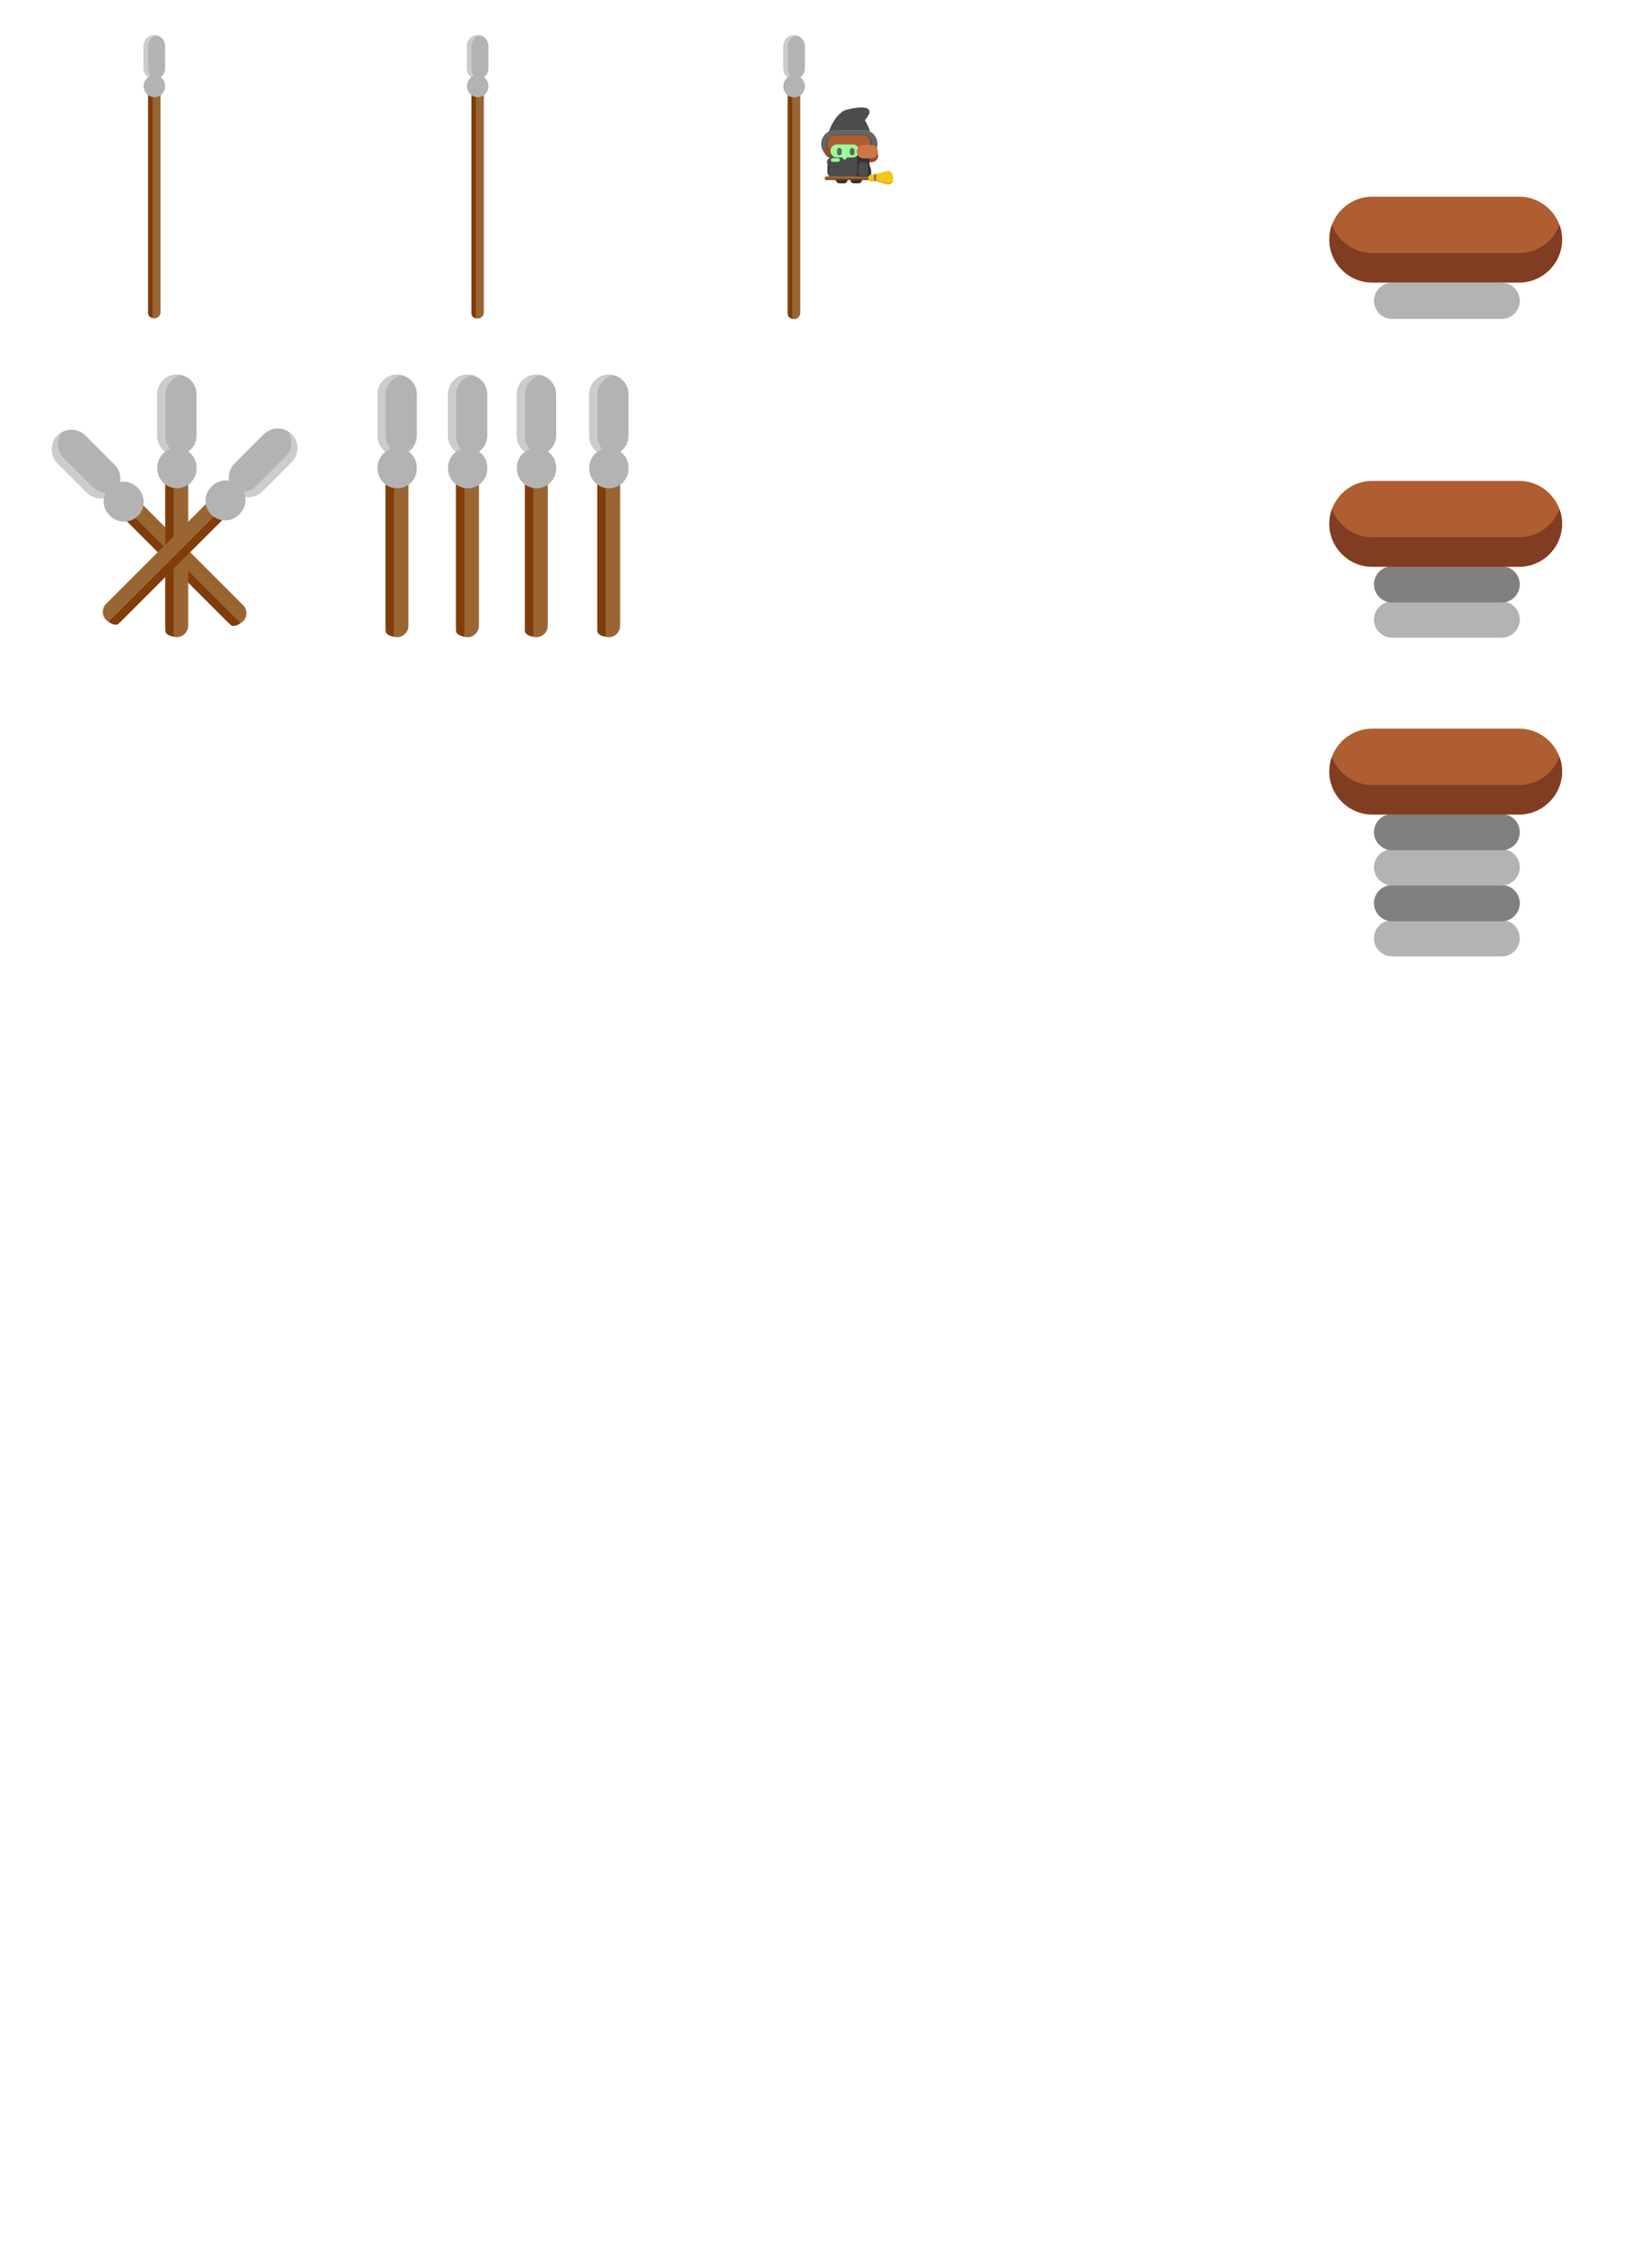 <?xml version="1.0" encoding="UTF-8" standalone="no"?>
<svg
   xmlns:dc="http://purl.org/dc/elements/1.1/"
   xmlns:cc="http://creativecommons.org/ns#"
   xmlns:rdf="http://www.w3.org/1999/02/22-rdf-syntax-ns#"
   xmlns:svg="http://www.w3.org/2000/svg"
   xmlns="http://www.w3.org/2000/svg"
   xmlns:sodipodi="http://sodipodi.sourceforge.net/DTD/sodipodi-0.dtd"
   xmlns:inkscape="http://www.inkscape.org/namespaces/inkscape"
   width="736"
   height="1024"
   viewBox="0 0 194.734 270.933"
   version="1.1"
   id="svg3565"
   inkscape:version="1.0.1 (3bc2e813f5, 2020-09-07)"
   sodipodi:docname="Тригеры равнины.svg"
   inkscape:export-filename="C:\Users\Kolobok\Desktop\Projects\Knight\grass_tileset.png"
   inkscape:export-xdpi="96"
   inkscape:export-ydpi="96">
  <title
     id="title4661">Тайл размером 256x256</title>
  <defs
     id="defs3559" />
  <sodipodi:namedview
     id="base"
     pagecolor="#ffffff"
     bordercolor="#666666"
     borderopacity="1.0"
     inkscape:pageopacity="0.0"
     inkscape:pageshadow="2"
     inkscape:zoom="0.70710678"
     inkscape:cx="848.76606"
     inkscape:cy="150.30865"
     inkscape:document-units="mm"
     inkscape:current-layer="layer1"
     showgrid="true"
     units="px"
     width="256px"
     inkscape:snap-global="true"
     inkscape:snap-others="false"
     inkscape:object-nodes="false"
     inkscape:snap-nodes="true"
     inkscape:snap-to-guides="false"
     inkscape:snap-bbox="false"
     inkscape:snap-intersection-paths="false"
     inkscape:object-paths="false"
     inkscape:document-rotation="0"
     inkscape:window-width="1920"
     inkscape:window-height="1017"
     inkscape:window-x="-8"
     inkscape:window-y="-8"
     inkscape:window-maximized="1">
    <inkscape:grid
       type="xygrid"
       id="grid5244"
       units="px"
       spacingx="38.1"
       spacingy="38.1"
       empspacing="1"
       originx="0"
       color="#ff3fff"
       opacity="0.125"
       dotted="false"
       enabled="true" />
    <inkscape:grid
       type="xygrid"
       id="grid25315"
       units="px"
       spacingx="38.1"
       spacingy="38.1"
       enabled="true"
       empspacing="1"
       originx="4.233"
       originy="4.233" />
    <inkscape:grid
       type="xygrid"
       id="grid25394"
       spacingx="38.1"
       spacingy="38.1"
       empspacing="1"
       originx="3.969"
       units="px"
       empcolor="#ff3f00"
       empopacity="0.251"
       originy="3.969" />
    <inkscape:grid
       type="xygrid"
       id="grid979"
       units="px"
       spacingx="38.1"
       spacingy="38.1"
       originy="0.265"
       empspacing="1"
       empcolor="#ff3f00"
       empopacity="0.251"
       originx="0.265" />
  </sodipodi:namedview>
  <g
     inkscape:label="Layer 1"
     inkscape:groupmode="layer"
     id="layer1"
     transform="translate(0,-26.067)">
    <polygon
       class="fil48"
       points="-377459.61,120762.08 -386508.36,120762.08 -386508.36,113089.16 -377459.61,113089.16 "
       id="polygon7650"
       transform="matrix(0.001,0,0,0.001,585.737,-128.066)"
       style="clip-rule:evenodd;fill:#99cc33;fill-rule:evenodd;image-rendering:optimizeQuality;shape-rendering:geometricPrecision;text-rendering:geometricPrecision" />
    <path
       class="fil4"
       d="m 19.183,37.326 v 26.024 c 0,0.41 -0.335,0.745 -0.744,0.745 v 0 c -0.41,0 -0.745,-0.335 -0.745,-0.745 V 37.326 c 0,-0.41 0.335,-0.745 0.745,-0.745 v 0 c 0.41,0 0.744,0.335 0.744,0.745 z"
       id="path7652"
       style="clip-rule:evenodd;fill:#996633;fill-rule:evenodd;stroke-width:0.001;image-rendering:optimizeQuality;shape-rendering:geometricPrecision;text-rendering:geometricPrecision" />
    <path
       class="fil29"
       d="M 18.237,64.061 C 17.648,63.908 17.694,63.607 17.694,63.055 V 37.631 c 0,-0.498 0.252,-0.917 0.586,-1.021 -0.027,0.108 -0.042,0.225 -0.042,0.346 z"
       id="path7654"
       style="clip-rule:evenodd;fill:#813d09;fill-rule:evenodd;stroke-width:0.001;image-rendering:optimizeQuality;shape-rendering:geometricPrecision;text-rendering:geometricPrecision" />
    <path
       class="fil64"
       d="m 19.729,31.544 v 2.7 c 0,0.704 -0.576,1.28 -1.28,1.28 v 0 c -0.704,0 -1.28,-0.576 -1.28,-1.28 v -2.7 c 0,-0.704 0.576,-1.28 1.28,-1.28 v 0 c 0.704,0 1.28,0.576 1.28,1.28 z"
       id="path7656"
       style="clip-rule:evenodd;fill:#b3b3b3;fill-rule:evenodd;stroke-width:0.001;image-rendering:optimizeQuality;shape-rendering:geometricPrecision;text-rendering:geometricPrecision" />
    <path
       class="fil5"
       d="m 18.713,35.523 c -0.085,0.018 -0.173,0.028 -0.264,0.028 v 0 c -0.704,0 -1.28,-0.576 -1.28,-1.28 v -2.7 c 0,-0.704 0.576,-1.28 1.28,-1.28 v 0 c 0.091,0 0.179,0.009 0.264,0.028 -0.579,0.122 -1.016,0.639 -1.016,1.252 v 2.7 c 0,0.614 0.437,1.13 1.016,1.252 z"
       id="path7658"
       style="clip-rule:evenodd;fill:#cccccc;fill-rule:evenodd;stroke-width:0.001;image-rendering:optimizeQuality;shape-rendering:geometricPrecision;text-rendering:geometricPrecision" />
    <path
       class="fil64"
       d="m 19.729,36.323 v 0.07 c 0,0.704 -0.576,1.28 -1.28,1.28 v 0 c -0.704,0 -1.28,-0.576 -1.28,-1.28 v -0.07 c 0,-0.704 0.576,-1.28 1.28,-1.28 v 0 c 0.704,0 1.28,0.576 1.28,1.28 z"
       id="path7660"
       style="clip-rule:evenodd;fill:#b3b3b3;fill-rule:evenodd;stroke-width:0.001;image-rendering:optimizeQuality;shape-rendering:geometricPrecision;text-rendering:geometricPrecision" />
    <polygon
       class="fil38"
       points="-386455.45,120762.08 -387484.36,120762.08 -387484.36,113089.16 -386455.45,113089.16 "
       id="polygon7662"
       transform="matrix(0.001,0,0,0.001,585.737,-128.066)"
       style="clip-rule:evenodd;fill:#669933;fill-rule:evenodd;image-rendering:optimizeQuality;shape-rendering:geometricPrecision;text-rendering:geometricPrecision" />
    <polygon
       class="fil50"
       points="-364691.05,113089.16 -355642.31,113089.16 -355642.31,120762.08 -364691.05,120762.08 "
       id="polygon34476"
       transform="matrix(0.001,0,0,0.001,631.446,-128.433)"
       style="clip-rule:evenodd;fill:#669933;fill-rule:evenodd;image-rendering:optimizeQuality;shape-rendering:geometricPrecision;text-rendering:geometricPrecision" />
    <path
       class="fil4"
       d="m 95.607,37.351 v 26.086 c 0,0.411 -0.336,0.746 -0.747,0.746 v 0 c -0.411,0 -0.746,-0.336 -0.746,-0.746 V 37.351 c 0,-0.411 0.336,-0.746 0.746,-0.746 v 0 c 0.411,0 0.747,0.336 0.747,0.746 z"
       id="path34478"
       style="clip-rule:evenodd;fill:#996633;fill-rule:evenodd;stroke-width:0.001;image-rendering:optimizeQuality;shape-rendering:geometricPrecision;text-rendering:geometricPrecision" />
    <path
       class="fil29"
       d="m 94.658,64.15 c -0.59,-0.154 -0.544,-0.455 -0.544,-1.008 V 37.657 c 0,-0.499 0.253,-0.92 0.587,-1.023 -0.027,0.109 -0.043,0.225 -0.043,0.346 z"
       id="path34480"
       style="clip-rule:evenodd;fill:#813d09;fill-rule:evenodd;stroke-width:0.001;image-rendering:optimizeQuality;shape-rendering:geometricPrecision;text-rendering:geometricPrecision" />
    <path
       class="fil64"
       d="m 96.155,31.556 v 2.706 c 0,0.706 -0.577,1.283 -1.283,1.283 v 0 c -0.706,0 -1.283,-0.577 -1.283,-1.283 v -2.706 c 0,-0.706 0.577,-1.283 1.283,-1.283 v 0 c 0.706,0 1.283,0.577 1.283,1.283 z"
       id="path34482"
       style="clip-rule:evenodd;fill:#b3b3b3;fill-rule:evenodd;stroke-width:0.001;image-rendering:optimizeQuality;shape-rendering:geometricPrecision;text-rendering:geometricPrecision" />
    <path
       class="fil5"
       d="m 95.136,35.544 c -0.086,0.018 -0.174,0.028 -0.265,0.028 v 0 c -0.706,0 -1.283,-0.577 -1.283,-1.283 v -2.706 c 0,-0.706 0.577,-1.283 1.283,-1.283 v 0 c 0.091,0 0.179,0.009 0.265,0.028 -0.58,0.123 -1.019,0.64 -1.019,1.255 v 2.706 c 0,0.615 0.439,1.133 1.019,1.255 z"
       id="path34484"
       style="clip-rule:evenodd;fill:#cccccc;fill-rule:evenodd;stroke-width:0.001;image-rendering:optimizeQuality;shape-rendering:geometricPrecision;text-rendering:geometricPrecision" />
    <path
       class="fil64"
       d="m 96.155,36.346 v 0.07 c 0,0.706 -0.577,1.283 -1.283,1.283 v 0 c -0.706,0 -1.283,-0.577 -1.283,-1.283 v -0.07 c 0,-0.706 0.577,-1.283 1.283,-1.283 v 0 c 0.706,0 1.283,0.577 1.283,1.283 z"
       id="path34486"
       style="clip-rule:evenodd;fill:#b3b3b3;fill-rule:evenodd;stroke-width:0.001;image-rendering:optimizeQuality;shape-rendering:geometricPrecision;text-rendering:geometricPrecision" />
    <polygon
       class="fil141"
       points="-365667.05,113089.16 -364638.14,113089.16 -364638.14,120762.08 -365667.05,120762.08 "
       id="polygon34488"
       transform="matrix(0.001,0,0,0.001,631.446,-128.433)"
       style="clip-rule:evenodd;fill:#006633;fill-rule:evenodd;image-rendering:optimizeQuality;shape-rendering:geometricPrecision;text-rendering:geometricPrecision" />
    <path
       class="fil45"
       d="m 103.875,41.572 c 0.223,0.62 -0.54,1.198 -1.199,1.198 h -2.38 c -0.659,0 -1.445,-0.587 -1.199,-1.198 1.34,-3.321 3.671,-3.075 4.777,0 z"
       id="path34490"
       style="clip-rule:evenodd;fill:#4d4d4d;fill-rule:evenodd;stroke-width:0.001;image-rendering:optimizeQuality;shape-rendering:geometricPrecision;text-rendering:geometricPrecision" />
    <path
       class="fil3"
       d="m 99.794,41.58 h 3.355 c 0.929,0 1.689,0.76 1.689,1.689 v 0 c 0,0.929 -0.76,1.689 -1.689,1.689 h -3.355 c -0.929,0 -1.69,-0.76 -1.69,-1.689 v 0 c 0,-0.929 0.76,-1.689 1.69,-1.689 z"
       id="path34492"
       style="clip-rule:evenodd;fill:#666666;fill-rule:evenodd;stroke-width:0.001;image-rendering:optimizeQuality;shape-rendering:geometricPrecision;text-rendering:geometricPrecision" />
    <path
       class="fil45"
       d="m 102.444,41.194 c -0.466,0.361 -1.188,0.294 -1.383,0.02 l -0.707,-0.99 c -0.196,-0.274 0.075,-0.855 0.672,-1.017 3.246,-0.879 3.726,0.197 1.418,1.987 z"
       id="path34494"
       style="clip-rule:evenodd;fill:#4d4d4d;fill-rule:evenodd;stroke-width:0.001;image-rendering:optimizeQuality;shape-rendering:geometricPrecision;text-rendering:geometricPrecision" />
    <path
       class="fil16"
       d="m 99.828,42.135 h 3.204 c 0.624,0 1.134,0.51 1.134,1.134 v 0 c 0,0.624 -0.511,1.134 -1.134,1.134 h -3.204 c -0.624,0 -1.134,-0.51 -1.134,-1.134 v 0 c 0,-0.624 0.511,-1.134 1.134,-1.134 z"
       id="path34496"
       style="clip-rule:evenodd;fill:#4d4d4d;fill-rule:evenodd;stroke-width:0.001;image-rendering:optimizeQuality;shape-rendering:geometricPrecision;text-rendering:geometricPrecision" />
    <path
       class="fil39"
       d="m 102.39,44.645 v 0 c 0,-0.438 0.359,-0.797 0.796,-0.797 h 0.937 c 0.438,0 0.797,0.358 0.797,0.797 v 0 c 0,0.438 -0.359,0.796 -0.797,0.796 H 103.186 c -0.438,0 -0.796,-0.358 -0.796,-0.796 z"
       id="path34498"
       style="clip-rule:evenodd;fill:#924c2a;fill-rule:evenodd;stroke-width:0.001;image-rendering:optimizeQuality;shape-rendering:geometricPrecision;text-rendering:geometricPrecision" />
    <path
       class="fil39"
       d="m 98.488,44.127 v 0 c 0,-0.438 0.359,-0.797 0.796,-0.797 h 0.937 c 0.438,0 0.796,0.358 0.796,0.797 v 0 c 0,0.438 -0.359,0.797 -0.796,0.797 h -0.937 c -0.438,0 -0.796,-0.358 -0.796,-0.797 z"
       id="path34500"
       style="clip-rule:evenodd;fill:#924c2a;fill-rule:evenodd;stroke-width:0.001;image-rendering:optimizeQuality;shape-rendering:geometricPrecision;text-rendering:geometricPrecision" />
    <path
       class="fil18"
       d="m 99.442,45.381 v 0 c 0.319,0 0.58,0.261 0.58,0.58 v 0.683 c 0,0.319 -0.261,0.58 -0.58,0.58 v 0 c -0.319,0 -0.58,-0.261 -0.58,-0.58 v -0.683 c 0,-0.319 0.261,-0.58 0.58,-0.58 z"
       id="path34502"
       style="clip-rule:evenodd;fill:#333333;fill-rule:evenodd;stroke-width:0.001;image-rendering:optimizeQuality;shape-rendering:geometricPrecision;text-rendering:geometricPrecision" />
    <path
       class="fil18"
       d="m 102.012,46.116 h 0.546 c 0.238,0 0.432,0.195 0.432,0.432 v 0.99 c 0,0.238 -0.195,0.432 -0.432,0.432 h -0.546 c -0.238,0 -0.432,-0.195 -0.432,-0.432 v -0.99 c 0,-0.238 0.195,-0.432 0.432,-0.432 z"
       id="path34504"
       style="clip-rule:evenodd;fill:#333333;fill-rule:evenodd;stroke-width:0.001;image-rendering:optimizeQuality;shape-rendering:geometricPrecision;text-rendering:geometricPrecision" />
    <path
       class="fil18"
       d="m 100.294,46.116 h 0.546 c 0.238,0 0.432,0.195 0.432,0.432 v 0.99 c 0,0.238 -0.195,0.432 -0.432,0.432 h -0.546 c -0.238,0 -0.432,-0.195 -0.432,-0.432 v -0.99 c 0,-0.238 0.195,-0.432 0.432,-0.432 z"
       id="path34506"
       style="clip-rule:evenodd;fill:#333333;fill-rule:evenodd;stroke-width:0.001;image-rendering:optimizeQuality;shape-rendering:geometricPrecision;text-rendering:geometricPrecision" />
    <path
       class="fil16"
       d="m 100.744,42.319 h 1.581 c 0.842,0 1.531,0.689 1.531,1.531 v 1.913 c 0,0.842 -0.689,1.531 -1.531,1.531 h -1.581 c -0.842,0 -1.531,-0.689 -1.531,-1.531 v -1.913 c 0,-0.842 0.689,-1.531 1.531,-1.531 z"
       id="path34508"
       style="clip-rule:evenodd;fill:#4d4d4d;fill-rule:evenodd;stroke-width:0.001;image-rendering:optimizeQuality;shape-rendering:geometricPrecision;text-rendering:geometricPrecision" />
    <path
       class="fil18"
       d="m 101.83,42.321 h 0.499 c 0.842,0 1.531,0.689 1.531,1.531 v 1.913 c 0,0.842 -0.689,1.531 -1.531,1.531 h -0.445 c 0.318,-0.281 0.52,-0.691 0.52,-1.147 v -2.636 c 0,-0.481 -0.225,-0.911 -0.574,-1.192 z"
       id="path34510"
       style="clip-rule:evenodd;fill:#333333;fill-rule:evenodd;stroke-width:0.001;image-rendering:optimizeQuality;shape-rendering:geometricPrecision;text-rendering:geometricPrecision" />
    <path
       class="fil16"
       d="m 100.714,44.986 h 1.704 c 0.908,0 1.651,0.743 1.651,1.651 v 0.794 c -1.963,0.161 -3.044,0.173 -5.006,0 v -0.794 c 0,-0.908 0.743,-1.651 1.651,-1.651 z"
       id="path34512"
       style="clip-rule:evenodd;fill:#4d4d4d;fill-rule:evenodd;stroke-width:0.001;image-rendering:optimizeQuality;shape-rendering:geometricPrecision;text-rendering:geometricPrecision" />
    <path
       class="fil16"
       d="m 98.806,45.443 v 0 c 0,-0.319 0.261,-0.58 0.581,-0.58 h 0.683 c 0.319,0 0.58,0.261 0.58,0.58 v 0 c 0,0.319 -0.261,0.58 -0.58,0.58 h -0.683 c -0.319,0 -0.581,-0.261 -0.581,-0.58 z"
       id="path34514"
       style="clip-rule:evenodd;fill:#4d4d4d;fill-rule:evenodd;stroke-width:0.001;image-rendering:optimizeQuality;shape-rendering:geometricPrecision;text-rendering:geometricPrecision" />
    <path
       class="fil79"
       d="m 99.258,45.176 v 0 c 0,-0.122 0.099,-0.222 0.222,-0.222 h 0.636 c 0.122,0 0.222,0.1 0.222,0.222 v 0 c 0,0.122 -0.1,0.222 -0.222,0.222 h -0.636 c -0.122,0 -0.222,-0.1 -0.222,-0.222 z"
       id="path34516"
       style="clip-rule:evenodd;fill:#99ff99;fill-rule:evenodd;stroke-width:0.001;image-rendering:optimizeQuality;shape-rendering:geometricPrecision;text-rendering:geometricPrecision" />
    <path
       class="fil55"
       d="m 102.402,44.984 h 0.022 c 0.907,0 1.65,0.743 1.65,1.651 v 0.794 c -0.688,0.074 -1.359,0.115 -2.043,0.121 0.207,-0.325 0.371,-0.868 0.371,-1.285 z"
       id="path34518"
       style="clip-rule:evenodd;fill:#333333;fill-rule:evenodd;stroke-width:0.001;image-rendering:optimizeQuality;shape-rendering:geometricPrecision;text-rendering:geometricPrecision" />
    <path
       class="fil0"
       d="m 98.837,43.165 v 0 c 0,-0.521 0.426,-0.947 0.947,-0.947 h 3.276 c 0.521,0 0.947,0.426 0.947,0.947 v 0 c 0,0.521 -0.426,0.947 -0.947,0.947 h -3.276 c -0.521,0 -0.947,-0.426 -0.947,-0.947 z"
       id="path34520"
       style="clip-rule:evenodd;fill:#af5e31;fill-rule:evenodd;stroke-width:0.001;image-rendering:optimizeQuality;shape-rendering:geometricPrecision;text-rendering:geometricPrecision" />
    <path
       class="fil79"
       d="m 101.882,43.326 h -1.9 c -0.426,0 -0.774,0.348 -0.774,0.774 v 0 c 0,0.426 0.348,0.774 0.774,0.774 h 1.9 c 0.425,0 0.773,-0.348 0.773,-0.774 v 0 c 0,-0.426 -0.348,-0.774 -0.773,-0.774 z"
       id="path34522"
       style="clip-rule:evenodd;fill:#99ff99;fill-rule:evenodd;stroke-width:0.001;image-rendering:optimizeQuality;shape-rendering:geometricPrecision;text-rendering:geometricPrecision" />
    <path
       class="fil3"
       d="m 101.802,43.735 v 0 c -0.154,0 -0.279,0.126 -0.279,0.28 v 0.329 c 0,0.154 0.126,0.28 0.279,0.28 v 0 c 0.154,0 0.28,-0.126 0.28,-0.28 v -0.329 c 0,-0.154 -0.126,-0.28 -0.28,-0.28 z"
       id="path34524"
       style="clip-rule:evenodd;fill:#666666;fill-rule:evenodd;stroke-width:0.001;image-rendering:optimizeQuality;shape-rendering:geometricPrecision;text-rendering:geometricPrecision" />
    <path
       class="fil3"
       d="m 100.277,43.735 v 0 c -0.154,0 -0.28,0.126 -0.28,0.28 v 0.329 c 0,0.154 0.126,0.28 0.28,0.28 v 0 c 0.154,0 0.28,-0.126 0.28,-0.28 v -0.329 c 0,-0.154 -0.126,-0.28 -0.28,-0.28 z"
       id="path34526"
       style="clip-rule:evenodd;fill:#666666;fill-rule:evenodd;stroke-width:0.001;image-rendering:optimizeQuality;shape-rendering:geometricPrecision;text-rendering:geometricPrecision" />
    <path
       class="fil36"
       d="m 102.358,44.192 v 0 c 0,-0.438 0.359,-0.796 0.796,-0.796 h 0.938 c 0.438,0 0.796,0.358 0.796,0.796 v 0 c 0,0.438 -0.359,0.797 -0.796,0.797 h -0.938 c -0.438,0 -0.796,-0.358 -0.796,-0.797 z"
       id="path34528"
       style="clip-rule:evenodd;fill:#cc7643;fill-rule:evenodd;stroke-width:0.001;image-rendering:optimizeQuality;shape-rendering:geometricPrecision;text-rendering:geometricPrecision" />
    <path
       class="fil18"
       d="m 100.526,45.794 c -0.106,0.139 -0.273,0.229 -0.461,0.229 h -0.683 c -0.145,0 -0.277,-0.054 -0.379,-0.142 0.346,0.141 1.203,0.163 1.523,-0.087 z"
       id="path34530"
       style="clip-rule:evenodd;fill:#333333;fill-rule:evenodd;stroke-width:0.001;image-rendering:optimizeQuality;shape-rendering:geometricPrecision;text-rendering:geometricPrecision" />
    <path
       class="fil79"
       d="m 100.907,44.392 v 0 c 0.128,0 0.232,0.105 0.232,0.232 v 0.274 c 0,0.128 -0.104,0.232 -0.232,0.232 v 0 c -0.128,0 -0.233,-0.105 -0.233,-0.232 v -0.274 c 0,-0.128 0.105,-0.232 0.233,-0.232 z"
       id="path34532"
       style="clip-rule:evenodd;fill:#99ff99;fill-rule:evenodd;stroke-width:0.001;image-rendering:optimizeQuality;shape-rendering:geometricPrecision;text-rendering:geometricPrecision" />
    <path
       class="fil4"
       d="m 98.743,47.13 h 5.956 c 0.12,0 0.219,0.098 0.219,0.218 v 0 c 0,0.12 -0.098,0.218 -0.219,0.218 h -5.956 c -0.12,0 -0.218,-0.098 -0.218,-0.218 v 0 c 0,-0.12 0.098,-0.218 0.218,-0.218 z"
       id="path34534"
       style="clip-rule:evenodd;fill:#996633;fill-rule:evenodd;stroke-width:0.001;image-rendering:optimizeQuality;shape-rendering:geometricPrecision;text-rendering:geometricPrecision" />
    <path
       class="fil29"
       d="m 104.91,47.407 c -0.028,0.092 -0.122,0.159 -0.233,0.159 h -5.908 c -0.116,0 -0.213,-0.074 -0.237,-0.172 0.025,0.008 0.052,0.012 0.08,0.012 z"
       id="path34536"
       style="clip-rule:evenodd;fill:#813d09;fill-rule:evenodd;stroke-width:0.001;image-rendering:optimizeQuality;shape-rendering:geometricPrecision;text-rendering:geometricPrecision" />
    <path
       class="fil65"
       d="m 106.608,47.078 c 0.132,0.134 0.149,0.324 0.05,0.471 0.097,0.299 -0.279,0.668 -0.796,0.515 l -1.017,-0.3 c -0.087,-0.026 -0.162,-0.066 -0.221,-0.114 -0.108,-0.078 -0.175,-0.186 -0.175,-0.305 v 0 c 0,-0.015 9.9e-4,-0.029 0.003,-0.044 -0.05,-0.197 0.095,-0.4 0.359,-0.478 l 1.017,-0.3 c 0.542,-0.16 0.928,0.251 0.78,0.556 z"
       id="path34538"
       style="clip-rule:evenodd;fill:#edc919;fill-rule:evenodd;stroke-width:0.001;image-rendering:optimizeQuality;shape-rendering:geometricPrecision;text-rendering:geometricPrecision" />
    <path
       class="fil68"
       d="m 106.65,47.768 c -0.086,0.225 -0.396,0.409 -0.788,0.293 L 104.844,47.761 c -0.087,-0.026 -0.162,-0.066 -0.221,-0.114 -0.05,-0.037 -0.092,-0.08 -0.122,-0.128 0.01,0.003 0.02,0.005 0.029,0.007 l 1.345,0.3 c 0.31,0.069 0.582,0.031 0.774,-0.058 z"
       id="path34540"
       style="clip-rule:evenodd;fill:#e8b10e;fill-rule:evenodd;stroke-width:0.001;image-rendering:optimizeQuality;shape-rendering:geometricPrecision;text-rendering:geometricPrecision" />
    <path
       class="fil65"
       d="m 104.126,46.912 h 0.16 c 0.22,0 0.4,0.18 0.4,0.4 v 0 c 0,0.22 -0.18,0.4 -0.4,0.4 h -0.16 c -0.22,0 -0.4,-0.18 -0.4,-0.4 v 0 c 0,-0.22 0.18,-0.4 0.4,-0.4 z"
       id="path34542"
       style="clip-rule:evenodd;fill:#edc919;fill-rule:evenodd;stroke-width:0.001;image-rendering:optimizeQuality;shape-rendering:geometricPrecision;text-rendering:geometricPrecision" />
    <path
       class="fil68"
       d="m 104.596,47.56 c -0.077,0.093 -0.195,0.153 -0.327,0.153 h -0.126 c -0.132,0 -0.25,-0.06 -0.327,-0.153 0.025,0.004 0.051,0.007 0.077,0.007 h 0.626 c 0.026,0 0.052,-0.002 0.077,-0.007 z"
       id="path34544"
       style="clip-rule:evenodd;fill:#e8b10e;fill-rule:evenodd;stroke-width:0.001;image-rendering:optimizeQuality;shape-rendering:geometricPrecision;text-rendering:geometricPrecision" />
    <path
       class="fil4"
       d="m 104.416,47.584 v -0.624 c 0,-0.067 0.055,-0.123 0.122,-0.123 v 0 c 0.067,0 0.122,0.055 0.122,0.123 v 0.624 c 0,0.067 -0.055,0.123 -0.122,0.123 v 0 c -0.067,0 -0.122,-0.055 -0.122,-0.123 z"
       id="path34546"
       style="clip-rule:evenodd;fill:#996633;fill-rule:evenodd;stroke-width:0.001;image-rendering:optimizeQuality;shape-rendering:geometricPrecision;text-rendering:geometricPrecision" />
    <path
       class="fil16"
       d="m 103.126,45.386 v 0 c 0.319,0 0.581,0.261 0.581,0.58 v 0.683 c 0,0.319 -0.261,0.58 -0.581,0.58 v 0 c -0.319,0 -0.581,-0.261 -0.581,-0.58 v -0.683 c 0,-0.319 0.261,-0.58 0.581,-0.58 z"
       id="path34548"
       style="clip-rule:evenodd;fill:#4d4d4d;fill-rule:evenodd;stroke-width:0.001;image-rendering:optimizeQuality;shape-rendering:geometricPrecision;text-rendering:geometricPrecision" />
    <polygon
       class="fil50"
       points="-375925.02,120762.08 -375925.02,113089.16 -366876.27,113089.16 -366876.27,120762.08 "
       id="polygon34550"
       transform="matrix(0.001,0,0,0.001,609.369,-128.224)"
       style="clip-rule:evenodd;fill:#669933;fill-rule:evenodd;image-rendering:optimizeQuality;shape-rendering:geometricPrecision;text-rendering:geometricPrecision" />
    <path
       class="fil4"
       d="m 57.807,37.325 v 26.049 c 0,0.41 -0.335,0.745 -0.745,0.745 v 0 c -0.41,0 -0.746,-0.335 -0.746,-0.745 v -26.049 c 0,-0.41 0.336,-0.745 0.746,-0.745 v 0 c 0.41,0 0.745,0.335 0.745,0.745 z"
       id="path34552"
       style="clip-rule:evenodd;fill:#996633;fill-rule:evenodd;stroke-width:0.001;image-rendering:optimizeQuality;shape-rendering:geometricPrecision;text-rendering:geometricPrecision" />
    <path
       class="fil29"
       d="M 56.86,64.086 C 56.271,63.932 56.316,63.632 56.316,63.079 v -25.448 c 0,-0.498 0.252,-0.918 0.586,-1.022 -0.027,0.108 -0.043,0.225 -0.043,0.346 z"
       id="path34554"
       style="clip-rule:evenodd;fill:#813d09;fill-rule:evenodd;stroke-width:0.001;image-rendering:optimizeQuality;shape-rendering:geometricPrecision;text-rendering:geometricPrecision" />
    <path
       class="fil64"
       d="m 58.354,31.538 v 2.702 c 0,0.705 -0.576,1.281 -1.281,1.281 v 0 c -0.705,0 -1.281,-0.577 -1.281,-1.281 v -2.702 c 0,-0.705 0.576,-1.281 1.281,-1.281 v 0 c 0.705,0 1.281,0.576 1.281,1.281 z"
       id="path34556"
       style="clip-rule:evenodd;fill:#b3b3b3;fill-rule:evenodd;stroke-width:0.001;image-rendering:optimizeQuality;shape-rendering:geometricPrecision;text-rendering:geometricPrecision" />
    <path
       class="fil5"
       d="m 57.337,35.521 c -0.085,0.018 -0.174,0.028 -0.264,0.028 v 0 c -0.705,0 -1.281,-0.577 -1.281,-1.281 v -2.702 c 0,-0.705 0.576,-1.281 1.281,-1.281 v 0 c 0.091,0 0.179,0.01 0.264,0.028 -0.579,0.123 -1.018,0.639 -1.018,1.254 v 2.702 c 0,0.614 0.438,1.131 1.018,1.254 z"
       id="path34558"
       style="clip-rule:evenodd;fill:#cccccc;fill-rule:evenodd;stroke-width:0.001;image-rendering:optimizeQuality;shape-rendering:geometricPrecision;text-rendering:geometricPrecision" />
    <path
       class="fil64"
       d="m 58.354,36.321 v 0.07 c 0,0.705 -0.576,1.281 -1.281,1.281 v 0 c -0.705,0 -1.281,-0.577 -1.281,-1.281 v -0.07 c 0,-0.705 0.576,-1.281 1.281,-1.281 v 0 c 0.705,0 1.281,0.577 1.281,1.281 z"
       id="path34560"
       style="clip-rule:evenodd;fill:#b3b3b3;fill-rule:evenodd;stroke-width:0.001;image-rendering:optimizeQuality;shape-rendering:geometricPrecision;text-rendering:geometricPrecision" />
    <polygon
       class="fil141"
       points="-376901.02,120762.08 -376901.02,113089.16 -375872.11,113089.16 -375872.11,120762.08 "
       id="polygon34562"
       transform="matrix(0.001,0,0,0.001,609.369,-128.224)"
       style="clip-rule:evenodd;fill:#006633;fill-rule:evenodd;image-rendering:optimizeQuality;shape-rendering:geometricPrecision;text-rendering:geometricPrecision" />
    <path
       class="fil4"
       d="m 16.981,86.288 12.058,12.057 c 0.531,0.531 0.531,1.4 0,1.931 h -0.001 c -0.531,0.531 -1.4,0.531 -1.931,0 L 15.05,88.219 c -0.531,-0.531 -0.531,-1.4 0,-1.931 v 0 c 0.531,-0.531 1.4,-0.531 1.931,0 z"
       id="path2674"
       style="clip-rule:evenodd;fill:#996633;fill-rule:evenodd;stroke-width:0.003;image-rendering:optimizeQuality;shape-rendering:geometricPrecision;text-rendering:geometricPrecision" />
    <path
       class="fil29"
       d="m 28.741,100.501 c -0.468,0.342 -0.954,0.454 -1.196,0.212 L 14.618,87.787 c -0.253,-0.253 -0.14,-0.793 0.241,-1.278 0.019,0.09 0.059,0.169 0.121,0.23 z"
       id="path2676"
       style="clip-rule:evenodd;fill:#813d09;fill-rule:evenodd;stroke-width:0.003;image-rendering:optimizeQuality;shape-rendering:geometricPrecision;text-rendering:geometricPrecision" />
    <path
       class="fil64"
       d="M 10.193,78.083 13.694,81.583 c 0.912,0.913 0.912,2.407 0,3.319 v 0 c -0.913,0.913 -2.407,0.913 -3.32,0 L 6.874,81.402 c -0.913,-0.913 -0.913,-2.406 0,-3.319 v 0 c 0.913,-0.913 2.406,-0.913 3.319,0 z"
       id="path2678"
       style="clip-rule:evenodd;fill:#b3b3b3;fill-rule:evenodd;stroke-width:0.003;image-rendering:optimizeQuality;shape-rendering:geometricPrecision;text-rendering:geometricPrecision" />
    <path
       class="fil5"
       d="m 14.035,84.56 c -0.087,0.134 -0.189,0.261 -0.306,0.378 v 0 c -0.913,0.913 -2.406,0.913 -3.319,0 L 6.909,81.437 c -0.912,-0.913 -0.912,-2.407 0,-3.319 h 0.001 c 0.117,-0.117 0.243,-0.219 0.377,-0.306 -0.591,0.909 -0.489,2.146 0.306,2.942 l 3.501,3.5 c 0.796,0.796 2.032,0.898 2.941,0.306 z"
       id="path2680"
       style="clip-rule:evenodd;fill:#cccccc;fill-rule:evenodd;stroke-width:0.003;image-rendering:optimizeQuality;shape-rendering:geometricPrecision;text-rendering:geometricPrecision" />
    <path
       class="fil64"
       d="m 16.389,84.279 0.091,0.09 c 0.913,0.913 0.913,2.407 0,3.319 v 0 c -0.913,0.913 -2.407,0.913 -3.319,0 l -0.091,-0.09 c -0.913,-0.913 -0.913,-2.407 0,-3.319 v 0 c 0.913,-0.913 2.407,-0.913 3.319,0 z"
       id="path2682"
       style="clip-rule:evenodd;fill:#b3b3b3;fill-rule:evenodd;stroke-width:0.003;image-rendering:optimizeQuality;shape-rendering:geometricPrecision;text-rendering:geometricPrecision" />
    <path
       class="fil4"
       d="m 22.482,83.753 v 17.052 c 0,0.751 -0.614,1.366 -1.365,1.366 v 0 c -0.751,0 -1.366,-0.615 -1.366,-1.366 V 83.753 c 0,-0.751 0.615,-1.366 1.366,-1.366 v 0 c 0.751,0 1.365,0.615 1.365,1.366 z"
       id="path2684"
       style="clip-rule:evenodd;fill:#996633;fill-rule:evenodd;stroke-width:0.003;image-rendering:optimizeQuality;shape-rendering:geometricPrecision;text-rendering:geometricPrecision" />
    <path
       class="fil29"
       d="m 20.748,102.119 c -0.573,-0.089 -0.996,-0.353 -0.996,-0.696 V 83.142 c 0,-0.358 0.461,-0.66 1.073,-0.734 -0.05,0.078 -0.077,0.162 -0.077,0.248 z"
       id="path2686"
       style="clip-rule:evenodd;fill:#813d09;fill-rule:evenodd;stroke-width:0.003;image-rendering:optimizeQuality;shape-rendering:geometricPrecision;text-rendering:geometricPrecision" />
    <path
       class="fil64"
       d="m 23.485,73.151 v 4.95 c 0,1.291 -1.057,2.347 -2.348,2.347 v 0 c -1.29,0 -2.347,-1.056 -2.347,-2.347 v -4.95 c 0,-1.291 1.057,-2.347 2.347,-2.347 v 0 c 1.291,0 2.348,1.056 2.348,2.347 z"
       id="path2688"
       style="clip-rule:evenodd;fill:#b3b3b3;fill-rule:evenodd;stroke-width:0.003;image-rendering:optimizeQuality;shape-rendering:geometricPrecision;text-rendering:geometricPrecision" />
    <path
       class="fil5"
       d="m 21.621,80.448 c -0.156,0.033 -0.318,0.051 -0.484,0.051 v 0 c -1.29,0 -2.347,-1.056 -2.347,-2.347 v -4.95 c 0,-1.291 1.057,-2.347 2.347,-2.347 v 0 c 0.166,0 0.328,0.018 0.484,0.051 -1.061,0.225 -1.863,1.171 -1.863,2.297 v 4.95 c 0,1.125 0.802,2.072 1.863,2.297 z"
       id="path2690"
       style="clip-rule:evenodd;fill:#cccccc;fill-rule:evenodd;stroke-width:0.003;image-rendering:optimizeQuality;shape-rendering:geometricPrecision;text-rendering:geometricPrecision" />
    <path
       class="fil64"
       d="m 23.485,81.914 v 0.128 c 0,1.291 -1.057,2.347 -2.348,2.347 v 0 c -1.29,0 -2.347,-1.056 -2.347,-2.347 V 81.914 c 0,-1.291 1.057,-2.347 2.347,-2.347 v 0 c 1.291,0 2.348,1.056 2.348,2.347 z"
       id="path2692"
       style="clip-rule:evenodd;fill:#b3b3b3;fill-rule:evenodd;stroke-width:0.003;image-rendering:optimizeQuality;shape-rendering:geometricPrecision;text-rendering:geometricPrecision" />
    <path
       class="fil4"
       d="M 24.735,86.136 12.678,98.194 c -0.531,0.531 -0.531,1.4 0,1.931 v 0 c 0.531,0.531 1.4,0.531 1.931,0 L 26.666,88.068 c 0.532,-0.531 0.532,-1.4 0,-1.931 v 0 c -0.531,-0.531 -1.4,-0.531 -1.931,0 z"
       id="path2694"
       style="clip-rule:evenodd;fill:#996633;fill-rule:evenodd;stroke-width:0.003;image-rendering:optimizeQuality;shape-rendering:geometricPrecision;text-rendering:geometricPrecision" />
    <path
       class="fil29"
       d="m 12.975,100.35 c 0.468,0.342 0.954,0.454 1.197,0.212 L 27.098,87.636 c 0.253,-0.253 0.14,-0.793 -0.24,-1.278 -0.02,0.09 -0.06,0.169 -0.121,0.23 z"
       id="path2696"
       style="clip-rule:evenodd;fill:#813d09;fill-rule:evenodd;stroke-width:0.003;image-rendering:optimizeQuality;shape-rendering:geometricPrecision;text-rendering:geometricPrecision" />
    <path
       class="fil64"
       d="m 31.523,77.931 -3.5,3.5 c -0.913,0.913 -0.913,2.407 0,3.319 v 0 c 0.913,0.913 2.406,0.913 3.319,0 l 3.5,-3.5 c 0.913,-0.913 0.913,-2.407 0,-3.319 v 0 c -0.912,-0.913 -2.406,-0.913 -3.319,0 z"
       id="path2698"
       style="clip-rule:evenodd;fill:#b3b3b3;fill-rule:evenodd;stroke-width:0.003;image-rendering:optimizeQuality;shape-rendering:geometricPrecision;text-rendering:geometricPrecision" />
    <path
       class="fil5"
       d="m 27.681,84.409 c 0.087,0.134 0.189,0.261 0.306,0.378 v 0 c 0.913,0.913 2.407,0.913 3.319,0 l 3.501,-3.5 c 0.913,-0.913 0.913,-2.407 0,-3.319 v 0 c -0.117,-0.117 -0.244,-0.219 -0.378,-0.306 0.592,0.909 0.49,2.146 -0.306,2.942 l -3.5,3.5 c -0.796,0.796 -2.033,0.898 -2.942,0.306 z"
       id="path2700"
       style="clip-rule:evenodd;fill:#cccccc;fill-rule:evenodd;stroke-width:0.003;image-rendering:optimizeQuality;shape-rendering:geometricPrecision;text-rendering:geometricPrecision" />
    <path
       class="fil64"
       d="m 25.327,84.127 -0.09,0.091 c -0.913,0.913 -0.913,2.406 0,3.319 v 0 c 0.912,0.913 2.406,0.913 3.319,0 l 0.09,-0.091 c 0.913,-0.913 0.913,-2.407 0,-3.319 v 0 c -0.912,-0.913 -2.406,-0.913 -3.319,0 z"
       id="path2702"
       style="clip-rule:evenodd;fill:#b3b3b3;fill-rule:evenodd;stroke-width:0.003;image-rendering:optimizeQuality;shape-rendering:geometricPrecision;text-rendering:geometricPrecision" />
    <path
       class="fil4"
       d="M 57.218,83.76 V 100.812 c 0,0.751 -0.614,1.366 -1.365,1.366 v 0 c -0.751,0 -1.366,-0.615 -1.366,-1.366 V 83.76 c 0,-0.751 0.615,-1.366 1.366,-1.366 v 0 c 0.751,0 1.365,0.615 1.365,1.366 z"
       id="path2704"
       style="clip-rule:evenodd;fill:#996633;fill-rule:evenodd;stroke-width:0.003;image-rendering:optimizeQuality;shape-rendering:geometricPrecision;text-rendering:geometricPrecision" />
    <path
       class="fil29"
       d="m 55.483,102.127 c -0.573,-0.089 -0.996,-0.353 -0.996,-0.696 V 83.15 c 0,-0.358 0.462,-0.66 1.074,-0.734 -0.05,0.078 -0.078,0.162 -0.078,0.249 z"
       id="path2706"
       style="clip-rule:evenodd;fill:#813d09;fill-rule:evenodd;stroke-width:0.003;image-rendering:optimizeQuality;shape-rendering:geometricPrecision;text-rendering:geometricPrecision" />
    <path
       class="fil64"
       d="m 58.22,73.159 v 4.95 c 0,1.291 -1.056,2.347 -2.347,2.347 v 0 c -1.291,0 -2.347,-1.056 -2.347,-2.347 v -4.95 c 0,-1.291 1.056,-2.347 2.347,-2.347 v 0 c 1.291,0 2.347,1.056 2.347,2.347 z"
       id="path2708"
       style="clip-rule:evenodd;fill:#b3b3b3;fill-rule:evenodd;stroke-width:0.003;image-rendering:optimizeQuality;shape-rendering:geometricPrecision;text-rendering:geometricPrecision" />
    <path
       class="fil5"
       d="m 56.357,80.456 c -0.156,0.033 -0.318,0.051 -0.484,0.051 v 0 c -1.291,0 -2.347,-1.056 -2.347,-2.347 v -4.95 c 0,-1.291 1.056,-2.347 2.347,-2.347 v 0 c 0.166,0 0.328,0.018 0.484,0.051 -1.061,0.225 -1.864,1.171 -1.864,2.297 v 4.95 c 0,1.125 0.803,2.072 1.864,2.297 z"
       id="path2710"
       style="clip-rule:evenodd;fill:#cccccc;fill-rule:evenodd;stroke-width:0.003;image-rendering:optimizeQuality;shape-rendering:geometricPrecision;text-rendering:geometricPrecision" />
    <path
       class="fil64"
       d="m 58.22,81.921 v 0.128 c 0,1.291 -1.056,2.347 -2.347,2.347 v 0 c -1.291,0 -2.347,-1.056 -2.347,-2.347 v -0.128 c 0,-1.291 1.056,-2.347 2.347,-2.347 v 0 c 1.291,0 2.347,1.056 2.347,2.347 z"
       id="path2712"
       style="clip-rule:evenodd;fill:#b3b3b3;fill-rule:evenodd;stroke-width:0.003;image-rendering:optimizeQuality;shape-rendering:geometricPrecision;text-rendering:geometricPrecision" />
    <path
       class="fil4"
       d="M 48.798,83.76 V 100.812 c 0,0.751 -0.615,1.366 -1.366,1.366 v 0 c -0.751,0 -1.366,-0.615 -1.366,-1.366 V 83.76 c 0,-0.751 0.615,-1.366 1.366,-1.366 v 0 c 0.751,0 1.366,0.615 1.366,1.366 z"
       id="path2714"
       style="clip-rule:evenodd;fill:#996633;fill-rule:evenodd;stroke-width:0.003;image-rendering:optimizeQuality;shape-rendering:geometricPrecision;text-rendering:geometricPrecision" />
    <path
       class="fil29"
       d="m 47.063,102.127 c -0.573,-0.089 -0.996,-0.353 -0.996,-0.696 V 83.15 c 0,-0.358 0.461,-0.66 1.073,-0.734 -0.05,0.078 -0.077,0.162 -0.077,0.249 z"
       id="path2716"
       style="clip-rule:evenodd;fill:#813d09;fill-rule:evenodd;stroke-width:0.003;image-rendering:optimizeQuality;shape-rendering:geometricPrecision;text-rendering:geometricPrecision" />
    <path
       class="fil64"
       d="m 49.8,73.159 v 4.95 c 0,1.291 -1.056,2.347 -2.347,2.347 v 0 c -1.291,0 -2.347,-1.056 -2.347,-2.347 v -4.95 c 0,-1.291 1.056,-2.347 2.347,-2.347 v 0 c 1.291,0 2.347,1.056 2.347,2.347 z"
       id="path2718"
       style="clip-rule:evenodd;fill:#b3b3b3;fill-rule:evenodd;stroke-width:0.003;image-rendering:optimizeQuality;shape-rendering:geometricPrecision;text-rendering:geometricPrecision" />
    <path
       class="fil5"
       d="m 47.936,80.456 c -0.156,0.033 -0.318,0.051 -0.483,0.051 v 0 c -1.291,0 -2.347,-1.056 -2.347,-2.347 v -4.95 c 0,-1.291 1.056,-2.347 2.347,-2.347 v 0 c 0.165,0 0.327,0.018 0.483,0.051 -1.061,0.225 -1.863,1.171 -1.863,2.297 v 4.95 c 0,1.125 0.802,2.072 1.863,2.297 z"
       id="path2720"
       style="clip-rule:evenodd;fill:#cccccc;fill-rule:evenodd;stroke-width:0.003;image-rendering:optimizeQuality;shape-rendering:geometricPrecision;text-rendering:geometricPrecision" />
    <path
       class="fil64"
       d="m 49.8,81.921 v 0.128 c 0,1.291 -1.056,2.347 -2.347,2.347 v 0 c -1.291,0 -2.347,-1.056 -2.347,-2.347 v -0.128 c 0,-1.291 1.056,-2.347 2.347,-2.347 v 0 c 1.291,0 2.347,1.056 2.347,2.347 z"
       id="path2722"
       style="clip-rule:evenodd;fill:#b3b3b3;fill-rule:evenodd;stroke-width:0.003;image-rendering:optimizeQuality;shape-rendering:geometricPrecision;text-rendering:geometricPrecision" />
    <path
       class="fil4"
       d="M 65.441,83.76 V 100.812 c 0,0.751 -0.615,1.366 -1.366,1.366 v 0 c -0.751,0 -1.365,-0.615 -1.365,-1.366 V 83.76 c 0,-0.751 0.614,-1.366 1.365,-1.366 v 0 c 0.751,0 1.366,0.615 1.366,1.366 z"
       id="path2724"
       style="clip-rule:evenodd;fill:#996633;fill-rule:evenodd;stroke-width:0.003;image-rendering:optimizeQuality;shape-rendering:geometricPrecision;text-rendering:geometricPrecision" />
    <path
       class="fil29"
       d="m 63.706,102.127 c -0.573,-0.089 -0.996,-0.353 -0.996,-0.696 V 83.15 c 0,-0.358 0.461,-0.66 1.073,-0.734 -0.05,0.078 -0.077,0.162 -0.077,0.249 z"
       id="path2726"
       style="clip-rule:evenodd;fill:#813d09;fill-rule:evenodd;stroke-width:0.003;image-rendering:optimizeQuality;shape-rendering:geometricPrecision;text-rendering:geometricPrecision" />
    <path
       class="fil64"
       d="m 66.443,73.159 v 4.95 c 0,1.291 -1.056,2.347 -2.347,2.347 v 0 c -1.291,0 -2.347,-1.056 -2.347,-2.347 v -4.95 c 0,-1.291 1.056,-2.347 2.347,-2.347 v 0 c 1.291,0 2.347,1.056 2.347,2.347 z"
       id="path2728"
       style="clip-rule:evenodd;fill:#b3b3b3;fill-rule:evenodd;stroke-width:0.003;image-rendering:optimizeQuality;shape-rendering:geometricPrecision;text-rendering:geometricPrecision" />
    <path
       class="fil5"
       d="m 64.579,80.456 c -0.156,0.033 -0.318,0.051 -0.483,0.051 v 0 c -1.291,0 -2.347,-1.056 -2.347,-2.347 v -4.95 c 0,-1.291 1.056,-2.347 2.347,-2.347 v 0 c 0.165,0 0.327,0.018 0.483,0.051 -1.061,0.225 -1.863,1.171 -1.863,2.297 v 4.95 c 0,1.125 0.802,2.072 1.863,2.297 z"
       id="path2730"
       style="clip-rule:evenodd;fill:#cccccc;fill-rule:evenodd;stroke-width:0.003;image-rendering:optimizeQuality;shape-rendering:geometricPrecision;text-rendering:geometricPrecision" />
    <path
       class="fil64"
       d="m 66.443,81.921 v 0.128 c 0,1.291 -1.056,2.347 -2.347,2.347 v 0 c -1.291,0 -2.347,-1.056 -2.347,-2.347 v -0.128 c 0,-1.291 1.056,-2.347 2.347,-2.347 v 0 c 1.291,0 2.347,1.056 2.347,2.347 z"
       id="path2732"
       style="clip-rule:evenodd;fill:#b3b3b3;fill-rule:evenodd;stroke-width:0.003;image-rendering:optimizeQuality;shape-rendering:geometricPrecision;text-rendering:geometricPrecision" />
    <path
       class="fil4"
       d="M 74.089,83.76 V 100.812 c 0,0.751 -0.614,1.366 -1.365,1.366 v 0 c -0.751,0 -1.366,-0.615 -1.366,-1.366 V 83.76 c 0,-0.751 0.615,-1.366 1.366,-1.366 v 0 c 0.751,0 1.365,0.615 1.365,1.366 z"
       id="path2734"
       style="clip-rule:evenodd;fill:#996633;fill-rule:evenodd;stroke-width:0.003;image-rendering:optimizeQuality;shape-rendering:geometricPrecision;text-rendering:geometricPrecision" />
    <path
       class="fil29"
       d="m 72.354,102.127 c -0.573,-0.089 -0.996,-0.353 -0.996,-0.696 V 83.15 c 0,-0.358 0.462,-0.66 1.074,-0.734 -0.05,0.078 -0.078,0.162 -0.078,0.249 z"
       id="path2736"
       style="clip-rule:evenodd;fill:#813d09;fill-rule:evenodd;stroke-width:0.003;image-rendering:optimizeQuality;shape-rendering:geometricPrecision;text-rendering:geometricPrecision" />
    <path
       class="fil64"
       d="m 75.091,73.159 v 4.95 c 0,1.291 -1.056,2.347 -2.347,2.347 v 0 c -1.291,0 -2.347,-1.056 -2.347,-2.347 v -4.95 c 0,-1.291 1.056,-2.347 2.347,-2.347 v 0 c 1.291,0 2.347,1.056 2.347,2.347 z"
       id="path2738"
       style="clip-rule:evenodd;fill:#b3b3b3;fill-rule:evenodd;stroke-width:0.003;image-rendering:optimizeQuality;shape-rendering:geometricPrecision;text-rendering:geometricPrecision" />
    <path
       class="fil5"
       d="m 73.228,80.456 c -0.156,0.033 -0.318,0.051 -0.484,0.051 v 0 c -1.291,0 -2.347,-1.056 -2.347,-2.347 v -4.95 c 0,-1.291 1.056,-2.347 2.347,-2.347 v 0 c 0.166,0 0.328,0.018 0.484,0.051 -1.061,0.225 -1.864,1.171 -1.864,2.297 v 4.95 c 0,1.125 0.803,2.072 1.864,2.297 z"
       id="path2740"
       style="clip-rule:evenodd;fill:#cccccc;fill-rule:evenodd;stroke-width:0.003;image-rendering:optimizeQuality;shape-rendering:geometricPrecision;text-rendering:geometricPrecision" />
    <path
       class="fil64"
       d="m 75.091,81.921 v 0.128 c 0,1.291 -1.056,2.347 -2.347,2.347 v 0 c -1.291,0 -2.347,-1.056 -2.347,-2.347 v -0.128 c 0,-1.291 1.056,-2.347 2.347,-2.347 v 0 c 1.291,0 2.347,1.056 2.347,2.347 z"
       id="path2742"
       style="clip-rule:evenodd;fill:#b3b3b3;fill-rule:evenodd;stroke-width:0.003;image-rendering:optimizeQuality;shape-rendering:geometricPrecision;text-rendering:geometricPrecision" />
    <path
       class="fil14"
       d="m 166.309,135.982 h 13.096 c 1.191,0 2.165,0.974 2.165,2.164 v 0 c 0,1.19 -0.974,2.164 -2.165,2.164 h -13.096 c -1.19,0 -2.164,-0.974 -2.164,-2.164 v 0 c 0,-1.19 0.974,-2.164 2.164,-2.164 z"
       id="path39602"
       style="clip-rule:evenodd;fill:#b3b3b3;fill-rule:evenodd;stroke-width:0.003;image-rendering:optimizeQuality;shape-rendering:geometricPrecision;text-rendering:geometricPrecision" />
    <path
       class="fil35"
       d="m 166.309,131.785 h 13.096 c 1.191,0 2.165,0.974 2.165,2.164 v 0 c 0,1.19 -0.974,2.164 -2.165,2.164 h -13.096 c -1.19,0 -2.164,-0.974 -2.164,-2.164 v 0 c 0,-1.19 0.974,-2.164 2.164,-2.164 z"
       id="path39604"
       style="clip-rule:evenodd;fill:#808080;fill-rule:evenodd;stroke-width:0.003;image-rendering:optimizeQuality;shape-rendering:geometricPrecision;text-rendering:geometricPrecision" />
    <path
       class="fil14"
       d="m 166.309,127.501 h 13.096 c 1.191,0 2.165,0.974 2.165,2.164 v 0 c 0,1.19 -0.974,2.164 -2.165,2.164 h -13.096 c -1.19,0 -2.164,-0.974 -2.164,-2.164 v 0 c 0,-1.19 0.974,-2.164 2.164,-2.164 z"
       id="path39606"
       style="clip-rule:evenodd;fill:#b3b3b3;fill-rule:evenodd;stroke-width:0.003;image-rendering:optimizeQuality;shape-rendering:geometricPrecision;text-rendering:geometricPrecision" />
    <path
       class="fil35"
       d="m 166.309,123.304 h 13.096 c 1.191,0 2.165,0.974 2.165,2.164 v 0 c 0,1.19 -0.974,2.164 -2.165,2.164 h -13.096 c -1.19,0 -2.164,-0.974 -2.164,-2.164 v 0 c 0,-1.19 0.974,-2.164 2.164,-2.164 z"
       id="path39608"
       style="clip-rule:evenodd;fill:#808080;fill-rule:evenodd;stroke-width:0.003;image-rendering:optimizeQuality;shape-rendering:geometricPrecision;text-rendering:geometricPrecision" />
    <path
       class="fil0"
       d="m 163.949,113.099 h 17.533 c 2.826,0 5.138,2.312 5.138,5.138 v 0 c 0,2.826 -2.312,5.138 -5.138,5.138 H 163.949 c -2.826,0 -5.138,-2.312 -5.138,-5.138 v 0 c 0,-2.826 2.312,-5.138 5.138,-5.138 z"
       id="path39610"
       style="clip-rule:evenodd;fill:#af5e31;fill-rule:evenodd;stroke-width:0.003;image-rendering:optimizeQuality;shape-rendering:geometricPrecision;text-rendering:geometricPrecision" />
    <path
       class="fil1"
       d="m 186.31,116.45 c 0.2,0.547 0.31,1.137 0.31,1.751 v 0 c 0,2.826 -2.312,5.138 -5.138,5.138 H 163.949 c -2.826,0 -5.138,-2.312 -5.138,-5.138 v 0 c 0,-0.614 0.109,-1.204 0.309,-1.751 0.72,1.97 2.617,3.386 4.829,3.386 h 17.533 c 2.211,0 4.108,-1.416 4.828,-3.386 z"
       id="path39612"
       style="clip-rule:evenodd;fill:#803d22;fill-rule:evenodd;stroke-width:0.003;image-rendering:optimizeQuality;shape-rendering:geometricPrecision;text-rendering:geometricPrecision" />
    <path
       class="fil14"
       d="m 166.309,97.909 h 13.096 c 1.191,0 2.165,0.974 2.165,2.164 v 0 c 0,1.19 -0.974,2.164 -2.165,2.164 h -13.096 c -1.19,0 -2.164,-0.974 -2.164,-2.164 v 0 c 0,-1.19 0.974,-2.164 2.164,-2.164 z"
       id="path39614"
       style="clip-rule:evenodd;fill:#b3b3b3;fill-rule:evenodd;stroke-width:0.003;image-rendering:optimizeQuality;shape-rendering:geometricPrecision;text-rendering:geometricPrecision" />
    <path
       class="fil35"
       d="m 166.309,93.713 h 13.096 c 1.191,0 2.165,0.974 2.165,2.164 v 0 c 0,1.19 -0.974,2.164 -2.165,2.164 h -13.096 c -1.19,0 -2.164,-0.974 -2.164,-2.164 v 0 c 0,-1.19 0.974,-2.164 2.164,-2.164 z"
       id="path39616"
       style="clip-rule:evenodd;fill:#808080;fill-rule:evenodd;stroke-width:0.003;image-rendering:optimizeQuality;shape-rendering:geometricPrecision;text-rendering:geometricPrecision" />
    <path
       class="fil0"
       d="m 163.949,83.508 h 17.533 c 2.826,0 5.138,2.312 5.138,5.138 v 0 c 0,2.826 -2.312,5.138 -5.138,5.138 H 163.949 c -2.826,0 -5.138,-2.312 -5.138,-5.138 v 0 c 0,-2.826 2.312,-5.138 5.138,-5.138 z"
       id="path39618"
       style="clip-rule:evenodd;fill:#af5e31;fill-rule:evenodd;stroke-width:0.003;image-rendering:optimizeQuality;shape-rendering:geometricPrecision;text-rendering:geometricPrecision" />
    <path
       class="fil1"
       d="m 186.31,86.859 c 0.2,0.547 0.31,1.137 0.31,1.751 v 0 c 0,2.826 -2.312,5.138 -5.138,5.138 H 163.949 c -2.826,0 -5.138,-2.312 -5.138,-5.138 v 0 c 0,-0.614 0.109,-1.204 0.309,-1.751 0.72,1.97 2.617,3.386 4.829,3.386 h 17.533 c 2.211,0 4.108,-1.416 4.828,-3.386 z"
       id="path39620"
       style="clip-rule:evenodd;fill:#803d22;fill-rule:evenodd;stroke-width:0.003;image-rendering:optimizeQuality;shape-rendering:geometricPrecision;text-rendering:geometricPrecision" />
    <path
       class="fil14"
       d="m 166.309,59.833 h 13.096 c 1.191,0 2.165,0.974 2.165,2.164 v 0 c 0,1.19 -0.974,2.164 -2.165,2.164 h -13.096 c -1.19,0 -2.164,-0.974 -2.164,-2.164 v 0 c 0,-1.19 0.974,-2.164 2.164,-2.164 z"
       id="path39622"
       style="clip-rule:evenodd;fill:#b3b3b3;fill-rule:evenodd;stroke-width:0.003;image-rendering:optimizeQuality;shape-rendering:geometricPrecision;text-rendering:geometricPrecision" />
    <path
       class="fil0"
       d="m 163.949,49.557 h 17.533 c 2.826,0 5.138,2.312 5.138,5.138 v 0 c 0,2.826 -2.312,5.138 -5.138,5.138 H 163.949 c -2.826,0 -5.138,-2.312 -5.138,-5.138 v 0 c 0,-2.826 2.312,-5.138 5.138,-5.138 z"
       id="path39624"
       style="clip-rule:evenodd;fill:#af5e31;fill-rule:evenodd;stroke-width:0.003;image-rendering:optimizeQuality;shape-rendering:geometricPrecision;text-rendering:geometricPrecision" />
    <path
       class="fil1"
       d="m 186.31,52.908 c 0.2,0.547 0.31,1.137 0.31,1.751 v 0 c 0,2.826 -2.312,5.138 -5.138,5.138 H 163.949 c -2.826,0 -5.138,-2.312 -5.138,-5.138 v 0 c 0,-0.614 0.109,-1.204 0.309,-1.751 0.72,1.97 2.617,3.386 4.829,3.386 h 17.533 c 2.211,0 4.108,-1.416 4.828,-3.386 z"
       id="path39626"
       style="clip-rule:evenodd;fill:#803d22;fill-rule:evenodd;stroke-width:0.003;image-rendering:optimizeQuality;shape-rendering:geometricPrecision;text-rendering:geometricPrecision" />
  </g>
</svg>
